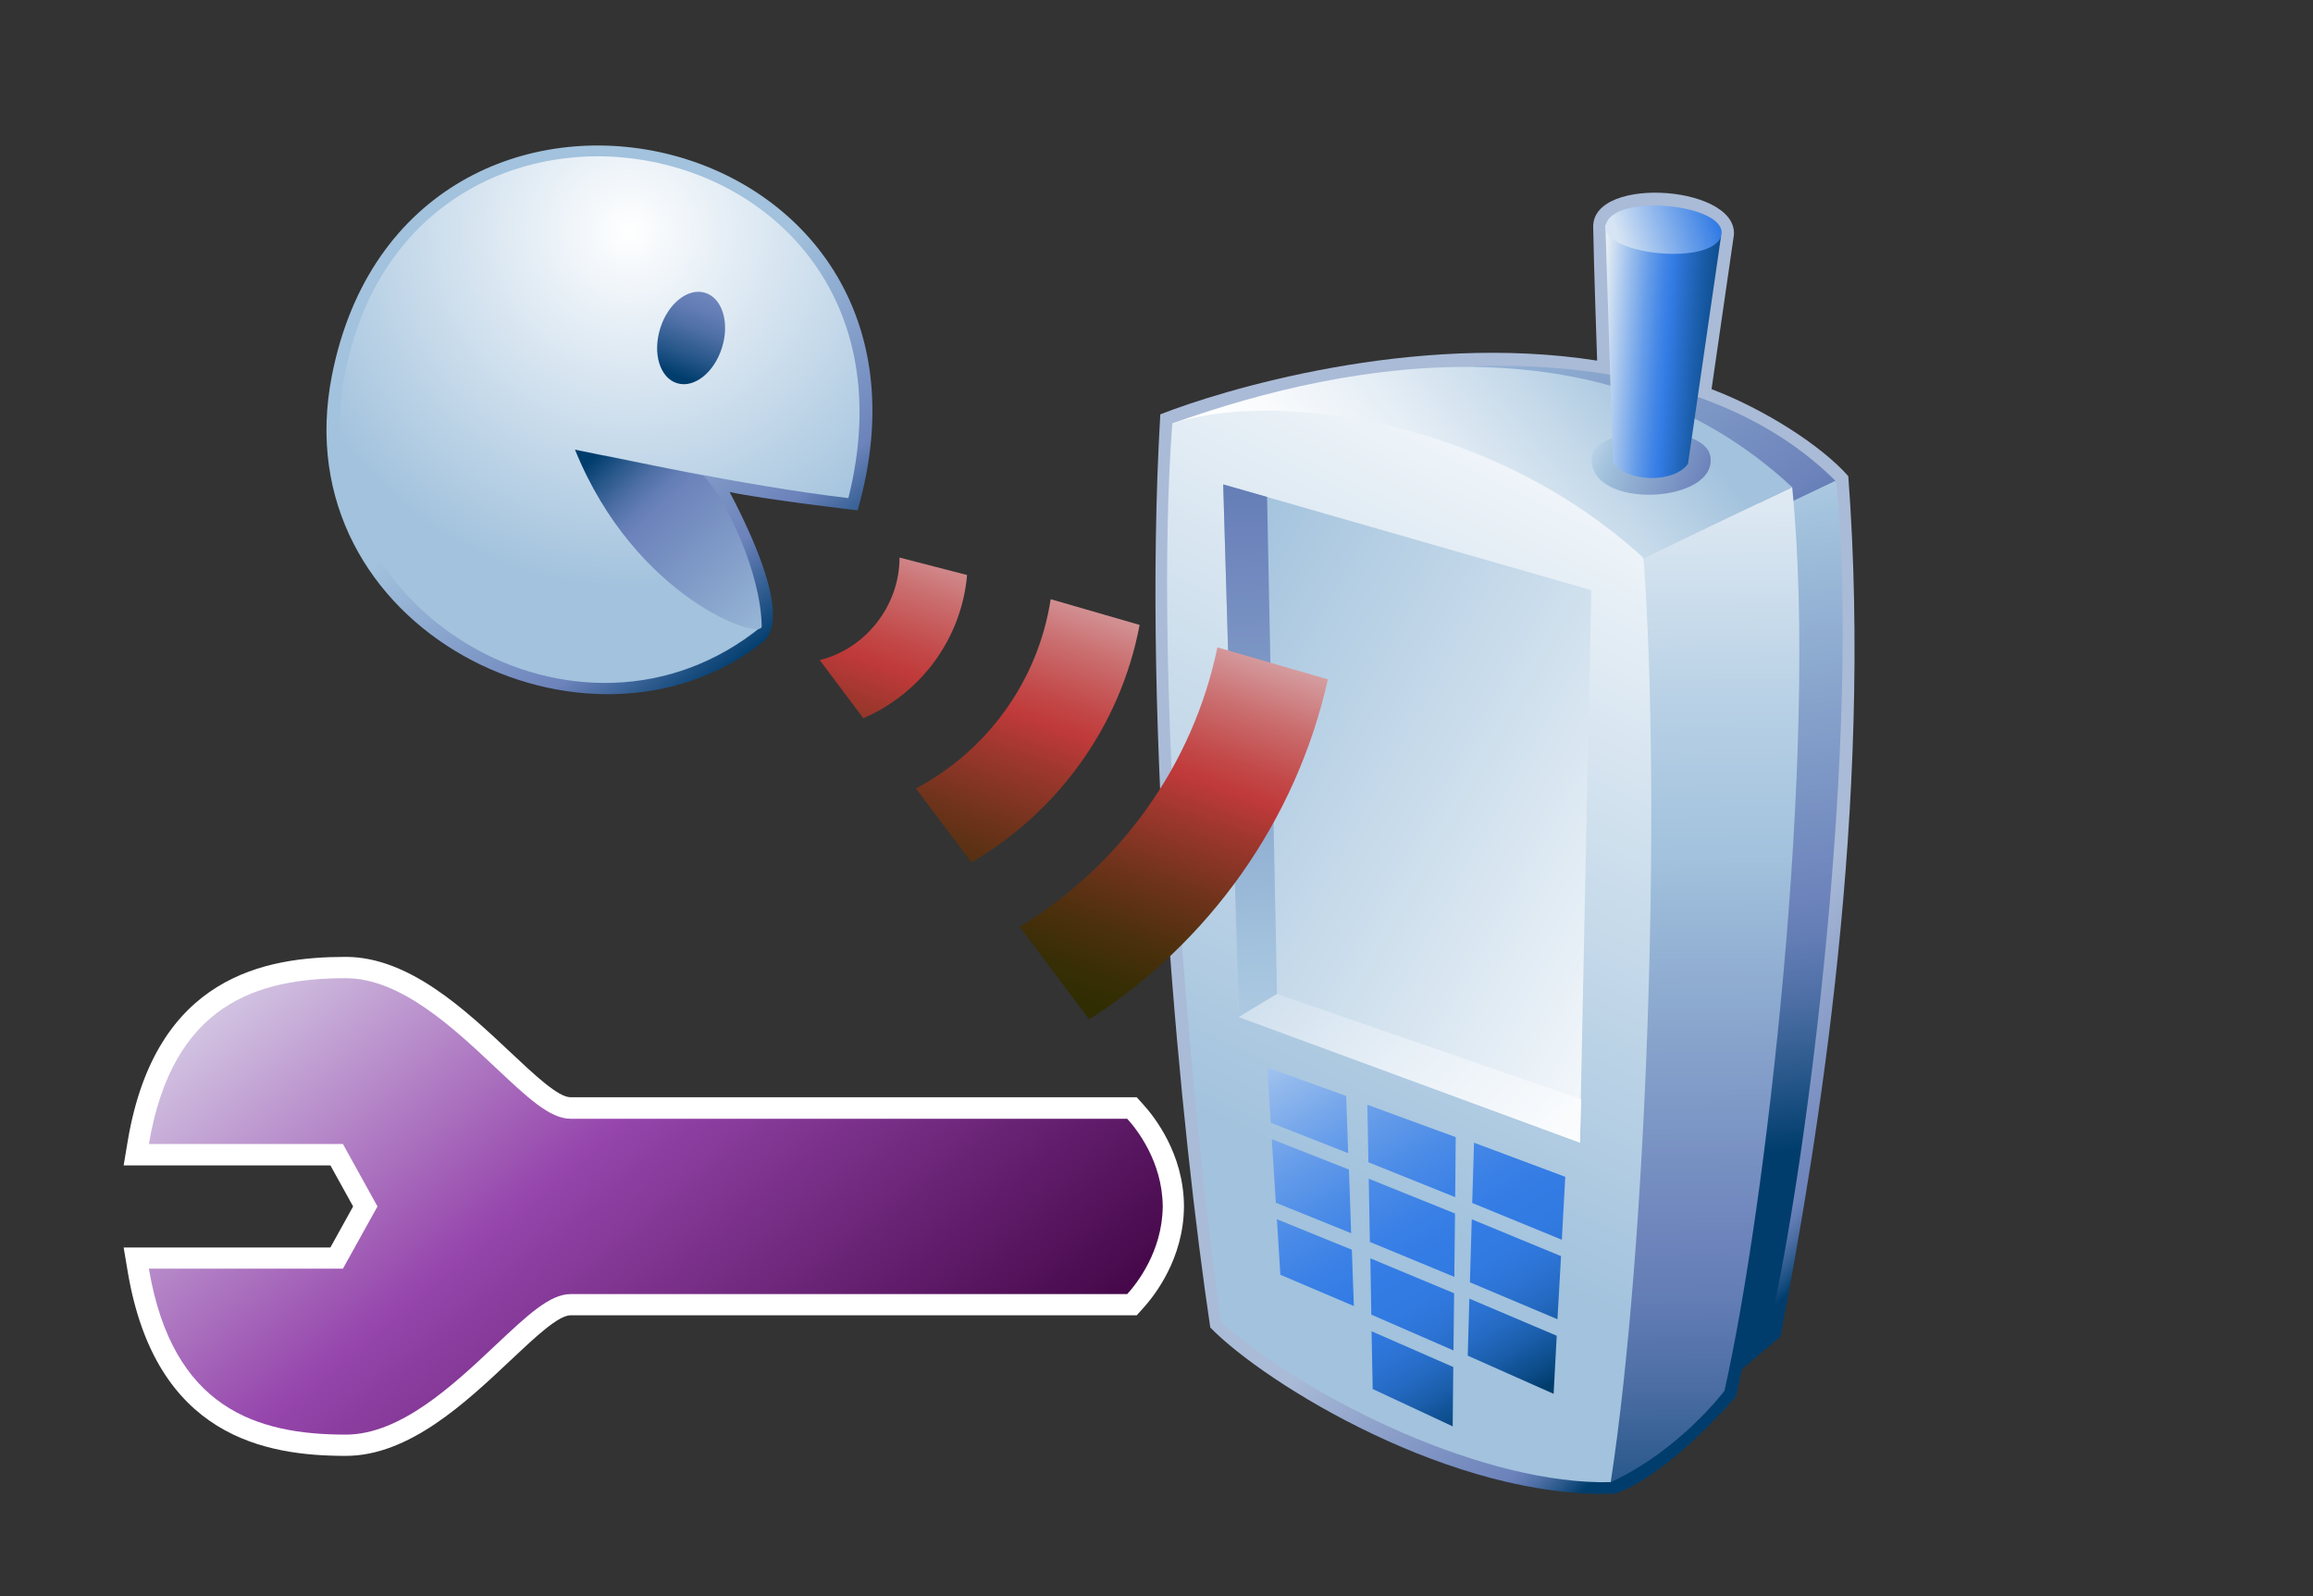 <?xml version="1.0" encoding="UTF-8"?>
<!DOCTYPE svg PUBLIC "-//W3C//DTD SVG 1.1 Tiny//EN" "http://www.w3.org/Graphics/SVG/1.1/DTD/svg11-tiny.dtd">
<svg baseProfile="tiny" height="69px" version="1.1" viewBox="-0.017 0.041 100 69" width="100px" x="0px" xmlns="http://www.w3.org/2000/svg" xmlns:xlink="http://www.w3.org/1999/xlink" y="0px">
<rect x="-0.017" y="0.041" width="100" height="69" fill="#333333" stroke="none"/>
<rect fill="none" height="69.047" width="100"/>
<linearGradient gradientTransform="matrix(1 0 0 1 -281.481 -368.926)" gradientUnits="userSpaceOnUse" id="SVGID_1_" x1="354.357" x2="363.684" y1="412.131" y2="421.857">
<stop offset="0" style="stop-color:#AABBD7"/>
<stop offset="0.263" style="stop-color:#92A5CC"/>
<stop offset="0.714" style="stop-color:#6C83BB"/>
<stop offset="0.745" style="stop-color:#637DB5"/>
<stop offset="0.794" style="stop-color:#4C6EA4"/>
<stop offset="0.856" style="stop-color:#265689"/>
<stop offset="0.91" style="stop-color:#003D6D"/>
<stop offset="1" style="stop-color:#003D6D"/>
</linearGradient>
<path d="M68.863,9.854c0.027,1.687,0.171,5.778,0.171,5.778c-7.997-1.254-16.302,1.307-18.886,2.322  c-0.819,13.832,0.934,31.277,2.16,39.479c2.392,2.455,10.553,7.459,17.537,7.18c2.438-0.92,5.197-4.213,5.197-4.213  s0.188-0.893,0.25-1.16c0.234-0.203,1.667-1.416,1.667-1.416c1.63-8.545,4.009-22.89,2.933-37.197  c-1.168-1.328-3.646-2.904-5.912-3.762l0.945-6.521C75.395,8.078,68.825,7.567,68.863,9.854z" fill="url(#SVGID_1_)"/>
<linearGradient gradientTransform="matrix(1 0 0 1 -281.481 -368.926)" gradientUnits="userSpaceOnUse" id="SVGID_2_" x1="347.047" x2="360.792" y1="378.812" y2="398.393">
<stop offset="0" style="stop-color:#A2C2DD"/>
<stop offset="0.006" style="stop-color:#A2C2DD"/>
<stop offset="0.259" style="stop-color:#8CA9CF"/>
<stop offset="0.674" style="stop-color:#6C83BB"/>
<stop offset="0.72" style="stop-color:#637DB5"/>
<stop offset="0.792" style="stop-color:#4C6EA4"/>
<stop offset="0.882" style="stop-color:#265689"/>
<stop offset="0.961" style="stop-color:#003D6D"/>
<stop offset="1" style="stop-color:#003D6D"/>
</linearGradient>
<path d="M63.673,15.877c4.163-0.15,11.183,0.441,15.704,4.994l-2.68,1.236L63.673,15.877z" fill="url(#SVGID_2_)"/>
<linearGradient gradientTransform="matrix(1 0 0 1 -281.481 -368.926)" gradientUnits="userSpaceOnUse" id="SVGID_3_" x1="354.729" x2="359.593" y1="380.693" y2="419.014">
<stop offset="0" style="stop-color:#FFFFFF"/>
<stop offset="0.075" style="stop-color:#E4EDF5"/>
<stop offset="0.22" style="stop-color:#B4CEE4"/>
<stop offset="0.292" style="stop-color:#A2C2DD"/>
<stop offset="0.452" style="stop-color:#8CA9CF"/>
<stop offset="0.714" style="stop-color:#6C83BB"/>
<stop offset="0.757" style="stop-color:#637DB5"/>
<stop offset="0.827" style="stop-color:#4C6EA4"/>
<stop offset="0.913" style="stop-color:#265689"/>
<stop offset="0.989" style="stop-color:#003D6D"/>
<stop offset="1" style="stop-color:#003D6D"/>
</linearGradient>
<path d="M77.146,21.871L74.318,59.35l2.154-1.824c1.688-7.439,3.988-25.8,2.894-36.713L77.146,21.871z" fill="url(#SVGID_3_)"/>
<linearGradient gradientTransform="matrix(1 0 0 1 -281.481 -368.926)" gradientUnits="userSpaceOnUse" id="SVGID_4_" x1="338.967" x2="351.547" y1="393.942" y2="383.827">
<stop offset="0" style="stop-color:#FFFFFF"/>
<stop offset="0.174" style="stop-color:#F8FAFC"/>
<stop offset="0.432" style="stop-color:#E4EDF5"/>
<stop offset="0.742" style="stop-color:#C3D8E9"/>
<stop offset="1" style="stop-color:#A2C2DD"/>
</linearGradient>
<path d="M50.666,18.349c7.938-2.841,18.918-4.572,26.8,2.755l-6.424,3.063L50.666,18.349z" fill="url(#SVGID_4_)"/>
<linearGradient gradientTransform="matrix(1 0 0 1 -281.481 -368.926)" gradientUnits="userSpaceOnUse" id="SVGID_5_" x1="354.859" x2="355.466" y1="383.33" y2="443.435">
<stop offset="0" style="stop-color:#FFFFFF"/>
<stop offset="0.096" style="stop-color:#E4EDF5"/>
<stop offset="0.283" style="stop-color:#B4CEE4"/>
<stop offset="0.376" style="stop-color:#A2C2DD"/>
<stop offset="0.483" style="stop-color:#8CA9CF"/>
<stop offset="0.657" style="stop-color:#6C83BB"/>
<stop offset="0.696" style="stop-color:#637DB5"/>
<stop offset="0.757" style="stop-color:#4C6EA4"/>
<stop offset="0.833" style="stop-color:#265689"/>
<stop offset="0.899" style="stop-color:#003D6D"/>
<stop offset="1" style="stop-color:#003D6D"/>
</linearGradient>
<path d="M71.042,24.166l-1.421,39.953c3.006-1.391,4.917-3.951,4.917-3.951  c1.774-7.852,4.079-27.551,2.928-39.063L71.042,24.166z" fill="url(#SVGID_5_)"/>
<linearGradient gradientTransform="matrix(1 0 0 1 -281.481 -368.926)" gradientUnits="userSpaceOnUse" id="SVGID_6_" x1="348.802" x2="357.557" y1="387.199" y2="391.015">
<stop offset="0" style="stop-color:#FFFFFF"/>
<stop offset="0.073" style="stop-color:#E4EDF5"/>
<stop offset="0.216" style="stop-color:#B4CEE4"/>
<stop offset="0.286" style="stop-color:#A2C2DD"/>
<stop offset="0.448" style="stop-color:#8CA9CF"/>
<stop offset="0.714" style="stop-color:#6C83BB"/>
<stop offset="0.757" style="stop-color:#637DB5"/>
<stop offset="0.827" style="stop-color:#4C6EA4"/>
<stop offset="0.913" style="stop-color:#265689"/>
<stop offset="0.989" style="stop-color:#003D6D"/>
<stop offset="1" style="stop-color:#003D6D"/>
</linearGradient>
<path d="M73.93,19.779c0.321,2.023-5.174,2.333-5.132,0.112C68.828,18.363,73.684,18.273,73.93,19.779z" fill="url(#SVGID_6_)"/>
<linearGradient gradientTransform="matrix(1 0 0 1 -281.481 -368.926)" gradientUnits="userSpaceOnUse" id="SVGID_7_" x1="350.599" x2="357.22" y1="384.079" y2="384.529">
<stop offset="0" style="stop-color:#E6EEF4"/>
<stop offset="0.144" style="stop-color:#A2C3EE"/>
<stop offset="0.285" style="stop-color:#669DE9"/>
<stop offset="0.389" style="stop-color:#4185E6"/>
<stop offset="0.444" style="stop-color:#337CE5"/>
<stop offset="0.472" style="stop-color:#2F77DB"/>
<stop offset="0.623" style="stop-color:#1B5EAC"/>
<stop offset="0.756" style="stop-color:#0C4C8A"/>
<stop offset="0.866" style="stop-color:#034175"/>
<stop offset="0.938" style="stop-color:#003D6D"/>
<stop offset="1" style="stop-color:#003D6D"/>
</linearGradient>
<path d="M69.389,9.766c0,0,0.329,10.277,0.329,10.303c0.794,0.883,2.685,0.814,3.244,0.023l1.427-9.827  L69.389,9.766z" fill="url(#SVGID_7_)"/>
<linearGradient gradientTransform="matrix(1 0 0 1 -281.481 -368.926)" gradientUnits="userSpaceOnUse" id="SVGID_8_" x1="353.671" x2="337.2" y1="385.498" y2="419.217">
<stop offset="0" style="stop-color:#FFFFFF"/>
<stop offset="0.474" style="stop-color:#D1E1EE"/>
<stop offset="1" style="stop-color:#A2C2DD"/>
</linearGradient>
<path d="M50.666,18.349c4.418-1.442,13.758-0.244,20.376,5.817c0.778,10.857,0.146,29.721-1.421,39.953  c-5.344,0.133-12.875-3.455-16.852-6.91C51.462,48.08,49.838,29.271,50.666,18.349z" fill="url(#SVGID_8_)"/>
<linearGradient gradientTransform="matrix(1 0 0 1 -281.481 -368.926)" gradientUnits="userSpaceOnUse" id="SVGID_9_" x1="357.01" x2="331.336" y1="411.653" y2="397.455">
<stop offset="0" style="stop-color:#FFFFFF"/>
<stop offset="0.474" style="stop-color:#D1E1EE"/>
<stop offset="1" style="stop-color:#A2C2DD"/>
</linearGradient>
<polygon fill="url(#SVGID_9_)" points="52.867,20.984 53.543,44.01 68.289,49.439 68.779,25.554 "/>
<linearGradient gradientTransform="matrix(1 0 0 1 -281.481 -368.926)" gradientUnits="userSpaceOnUse" id="SVGID_10_" x1="336.312" x2="334.95" y1="430.075" y2="376.584">
<stop offset="0" style="stop-color:#FFFFFF"/>
<stop offset="0.096" style="stop-color:#E4EDF5"/>
<stop offset="0.283" style="stop-color:#B4CEE4"/>
<stop offset="0.376" style="stop-color:#A2C2DD"/>
<stop offset="0.504" style="stop-color:#8CA9CF"/>
<stop offset="0.714" style="stop-color:#6C83BB"/>
<stop offset="0.757" style="stop-color:#637DB5"/>
<stop offset="0.827" style="stop-color:#4C6EA4"/>
<stop offset="0.913" style="stop-color:#265689"/>
<stop offset="0.989" style="stop-color:#003D6D"/>
<stop offset="1" style="stop-color:#003D6D"/>
</linearGradient>
<polygon fill="url(#SVGID_10_)" points="55.193,43.014 54.764,21.525 52.867,20.984 53.543,44.01 "/>
<linearGradient gradientTransform="matrix(1 0 0 1 -281.481 -368.926)" gradientUnits="userSpaceOnUse" id="SVGID_11_" x1="350.89" x2="330.139" y1="422.701" y2="403.118">
<stop offset="0" style="stop-color:#FFFFFF"/>
<stop offset="0.176" style="stop-color:#F9FBFD"/>
<stop offset="0.413" style="stop-color:#E8F0F7"/>
<stop offset="0.685" style="stop-color:#CCDDEC"/>
<stop offset="0.98" style="stop-color:#A5C4DE"/>
<stop offset="1" style="stop-color:#A2C2DD"/>
</linearGradient>
<polygon fill="url(#SVGID_11_)" points="53.543,44.01 55.193,43.014 68.346,47.564 68.289,49.439 "/>
<linearGradient gradientTransform="matrix(1 0 0 1 -281.481 -368.926)" gradientUnits="userSpaceOnUse" id="SVGID_12_" x1="351.524" x2="355.544" y1="379.5" y2="378.203">
<stop offset="0" style="stop-color:#D6E4F3"/>
<stop offset="1" style="stop-color:#337CE5"/>
</linearGradient>
<path d="M74.389,10.265c-0.471,1.331-5.478,0.739-4.953-0.591C69.965,8.355,74.836,8.922,74.389,10.265z" fill="url(#SVGID_12_)"/>
<linearGradient gradientTransform="matrix(1 0 0 1 -281.481 -368.926)" gradientUnits="userSpaceOnUse" id="SVGID_13_" x1="338.258" x2="349.585" y1="409.325" y2="428.167">
<stop offset="0" style="stop-color:#E6EEF4"/>
<stop offset="0.071" style="stop-color:#C9DCF2"/>
<stop offset="0.218" style="stop-color:#94BAED"/>
<stop offset="0.354" style="stop-color:#6A9FEA"/>
<stop offset="0.478" style="stop-color:#4C8CE7"/>
<stop offset="0.583" style="stop-color:#3A80E6"/>
<stop offset="0.657" style="stop-color:#337CE5"/>
<stop offset="0.726" style="stop-color:#317AE1"/>
<stop offset="0.787" style="stop-color:#2D74D6"/>
<stop offset="0.847" style="stop-color:#256BC4"/>
<stop offset="0.904" style="stop-color:#1A5DAA"/>
<stop offset="0.961" style="stop-color:#0C4C89"/>
<stop offset="1" style="stop-color:#003D6D"/>
</linearGradient>
<polygon fill="url(#SVGID_13_)" points="63.533,55.479 67.318,57.076 67.473,54.348 63.613,52.754 "/>
<linearGradient gradientTransform="matrix(1 0 0 1 -281.481 -368.926)" gradientUnits="userSpaceOnUse" id="SVGID_14_" x1="339.869" x2="351.205" y1="408.34" y2="427.196">
<stop offset="0" style="stop-color:#E6EEF4"/>
<stop offset="0.071" style="stop-color:#C9DCF2"/>
<stop offset="0.218" style="stop-color:#94BAED"/>
<stop offset="0.354" style="stop-color:#6A9FEA"/>
<stop offset="0.478" style="stop-color:#4C8CE7"/>
<stop offset="0.583" style="stop-color:#3A80E6"/>
<stop offset="0.657" style="stop-color:#337CE5"/>
<stop offset="0.726" style="stop-color:#317AE1"/>
<stop offset="0.787" style="stop-color:#2D74D6"/>
<stop offset="0.847" style="stop-color:#256BC4"/>
<stop offset="0.904" style="stop-color:#1A5DAA"/>
<stop offset="0.961" style="stop-color:#0C4C89"/>
<stop offset="1" style="stop-color:#003D6D"/>
</linearGradient>
<polygon fill="url(#SVGID_14_)" points="67.507,53.639 67.656,50.918 63.71,49.443 63.633,52.049 "/>
<linearGradient gradientTransform="matrix(1 0 0 1 -281.481 -368.926)" gradientUnits="userSpaceOnUse" id="SVGID_15_" x1="336.69" x2="348.022" y1="410.257" y2="429.107">
<stop offset="0" style="stop-color:#E6EEF4"/>
<stop offset="0.071" style="stop-color:#C9DCF2"/>
<stop offset="0.218" style="stop-color:#94BAED"/>
<stop offset="0.354" style="stop-color:#6A9FEA"/>
<stop offset="0.478" style="stop-color:#4C8CE7"/>
<stop offset="0.583" style="stop-color:#3A80E6"/>
<stop offset="0.657" style="stop-color:#337CE5"/>
<stop offset="0.726" style="stop-color:#317AE1"/>
<stop offset="0.787" style="stop-color:#2D74D6"/>
<stop offset="0.847" style="stop-color:#256BC4"/>
<stop offset="0.904" style="stop-color:#1A5DAA"/>
<stop offset="0.961" style="stop-color:#0C4C89"/>
<stop offset="1" style="stop-color:#003D6D"/>
</linearGradient>
<polygon fill="url(#SVGID_15_)" points="63.509,56.186 63.439,58.65 67.152,60.301 67.286,57.789 "/>
<linearGradient gradientTransform="matrix(1 0 0 1 -281.481 -368.926)" gradientUnits="userSpaceOnUse" id="SVGID_16_" x1="333.396" x2="344.718" y1="412.252" y2="431.086">
<stop offset="0" style="stop-color:#E6EEF4"/>
<stop offset="0.071" style="stop-color:#C9DCF2"/>
<stop offset="0.218" style="stop-color:#94BAED"/>
<stop offset="0.354" style="stop-color:#6A9FEA"/>
<stop offset="0.478" style="stop-color:#4C8CE7"/>
<stop offset="0.583" style="stop-color:#3A80E6"/>
<stop offset="0.657" style="stop-color:#337CE5"/>
<stop offset="0.726" style="stop-color:#317AE1"/>
<stop offset="0.787" style="stop-color:#2D74D6"/>
<stop offset="0.847" style="stop-color:#256BC4"/>
<stop offset="0.904" style="stop-color:#1A5DAA"/>
<stop offset="0.961" style="stop-color:#0C4C89"/>
<stop offset="1" style="stop-color:#003D6D"/>
</linearGradient>
<polygon fill="url(#SVGID_16_)" points="58.303,50.605 54.968,49.291 55.143,52.039 58.398,53.355 "/>
<linearGradient gradientTransform="matrix(1 0 0 1 -281.481 -368.926)" gradientUnits="userSpaceOnUse" id="SVGID_17_" x1="337.25" x2="348.588" y1="409.918" y2="428.777">
<stop offset="0" style="stop-color:#E6EEF4"/>
<stop offset="0.071" style="stop-color:#C9DCF2"/>
<stop offset="0.218" style="stop-color:#94BAED"/>
<stop offset="0.354" style="stop-color:#6A9FEA"/>
<stop offset="0.478" style="stop-color:#4C8CE7"/>
<stop offset="0.583" style="stop-color:#3A80E6"/>
<stop offset="0.657" style="stop-color:#337CE5"/>
<stop offset="0.726" style="stop-color:#317AE1"/>
<stop offset="0.787" style="stop-color:#2D74D6"/>
<stop offset="0.847" style="stop-color:#256BC4"/>
<stop offset="0.904" style="stop-color:#1A5DAA"/>
<stop offset="0.961" style="stop-color:#0C4C89"/>
<stop offset="1" style="stop-color:#003D6D"/>
</linearGradient>
<polygon fill="url(#SVGID_17_)" points="62.896,51.797 62.92,49.203 59.098,47.803 59.146,50.291 "/>
<linearGradient gradientTransform="matrix(1 0 0 1 -281.481 -368.926)" gradientUnits="userSpaceOnUse" id="SVGID_18_" x1="334.733" x2="346.06" y1="411.44" y2="430.28">
<stop offset="0" style="stop-color:#E6EEF4"/>
<stop offset="0.071" style="stop-color:#C9DCF2"/>
<stop offset="0.218" style="stop-color:#94BAED"/>
<stop offset="0.354" style="stop-color:#6A9FEA"/>
<stop offset="0.478" style="stop-color:#4C8CE7"/>
<stop offset="0.583" style="stop-color:#3A80E6"/>
<stop offset="0.657" style="stop-color:#337CE5"/>
<stop offset="0.726" style="stop-color:#317AE1"/>
<stop offset="0.787" style="stop-color:#2D74D6"/>
<stop offset="0.847" style="stop-color:#256BC4"/>
<stop offset="0.904" style="stop-color:#1A5DAA"/>
<stop offset="0.961" style="stop-color:#0C4C89"/>
<stop offset="1" style="stop-color:#003D6D"/>
</linearGradient>
<polygon fill="url(#SVGID_18_)" points="58.182,47.422 54.771,46.195 54.924,48.58 58.27,49.896 "/>
<linearGradient gradientTransform="matrix(1 0 0 1 -281.481 -368.926)" gradientUnits="userSpaceOnUse" id="SVGID_19_" x1="334.33" x2="345.659" y1="411.683" y2="430.527">
<stop offset="0" style="stop-color:#E6EEF4"/>
<stop offset="0.071" style="stop-color:#C9DCF2"/>
<stop offset="0.218" style="stop-color:#94BAED"/>
<stop offset="0.354" style="stop-color:#6A9FEA"/>
<stop offset="0.478" style="stop-color:#4C8CE7"/>
<stop offset="0.583" style="stop-color:#3A80E6"/>
<stop offset="0.657" style="stop-color:#337CE5"/>
<stop offset="0.726" style="stop-color:#317AE1"/>
<stop offset="0.787" style="stop-color:#2D74D6"/>
<stop offset="0.847" style="stop-color:#256BC4"/>
<stop offset="0.904" style="stop-color:#1A5DAA"/>
<stop offset="0.961" style="stop-color:#0C4C89"/>
<stop offset="1" style="stop-color:#003D6D"/>
</linearGradient>
<polygon fill="url(#SVGID_19_)" points="59.271,56.877 62.822,58.424 62.85,55.953 59.229,54.443 "/>
<linearGradient gradientTransform="matrix(1 0 0 1 -281.481 -368.926)" gradientUnits="userSpaceOnUse" id="SVGID_20_" x1="332.055" x2="343.389" y1="413.043" y2="431.897">
<stop offset="0" style="stop-color:#E6EEF4"/>
<stop offset="0.071" style="stop-color:#C9DCF2"/>
<stop offset="0.218" style="stop-color:#94BAED"/>
<stop offset="0.354" style="stop-color:#6A9FEA"/>
<stop offset="0.478" style="stop-color:#4C8CE7"/>
<stop offset="0.583" style="stop-color:#3A80E6"/>
<stop offset="0.657" style="stop-color:#337CE5"/>
<stop offset="0.726" style="stop-color:#317AE1"/>
<stop offset="0.787" style="stop-color:#2D74D6"/>
<stop offset="0.847" style="stop-color:#256BC4"/>
<stop offset="0.904" style="stop-color:#1A5DAA"/>
<stop offset="0.961" style="stop-color:#0C4C89"/>
<stop offset="1" style="stop-color:#003D6D"/>
</linearGradient>
<polygon fill="url(#SVGID_20_)" points="58.428,54.07 55.188,52.752 55.338,55.152 58.516,56.506 "/>
<linearGradient gradientTransform="matrix(1 0 0 1 -281.481 -368.926)" gradientUnits="userSpaceOnUse" id="SVGID_21_" x1="335.776" x2="347.106" y1="410.813" y2="429.658">
<stop offset="0" style="stop-color:#E6EEF4"/>
<stop offset="0.071" style="stop-color:#C9DCF2"/>
<stop offset="0.218" style="stop-color:#94BAED"/>
<stop offset="0.354" style="stop-color:#6A9FEA"/>
<stop offset="0.478" style="stop-color:#4C8CE7"/>
<stop offset="0.583" style="stop-color:#3A80E6"/>
<stop offset="0.657" style="stop-color:#337CE5"/>
<stop offset="0.726" style="stop-color:#317AE1"/>
<stop offset="0.787" style="stop-color:#2D74D6"/>
<stop offset="0.847" style="stop-color:#256BC4"/>
<stop offset="0.904" style="stop-color:#1A5DAA"/>
<stop offset="0.961" style="stop-color:#0C4C89"/>
<stop offset="1" style="stop-color:#003D6D"/>
</linearGradient>
<polygon fill="url(#SVGID_21_)" points="59.158,51 59.209,53.734 62.859,55.244 62.889,52.504 "/>
<linearGradient gradientTransform="matrix(1 0 0 1 -281.481 -368.926)" gradientUnits="userSpaceOnUse" id="SVGID_22_" x1="332.918" x2="344.255" y1="412.517" y2="431.374">
<stop offset="0" style="stop-color:#E6EEF4"/>
<stop offset="0.071" style="stop-color:#C9DCF2"/>
<stop offset="0.218" style="stop-color:#94BAED"/>
<stop offset="0.354" style="stop-color:#6A9FEA"/>
<stop offset="0.478" style="stop-color:#4C8CE7"/>
<stop offset="0.583" style="stop-color:#3A80E6"/>
<stop offset="0.657" style="stop-color:#337CE5"/>
<stop offset="0.726" style="stop-color:#317AE1"/>
<stop offset="0.787" style="stop-color:#2D74D6"/>
<stop offset="0.847" style="stop-color:#256BC4"/>
<stop offset="0.904" style="stop-color:#1A5DAA"/>
<stop offset="0.961" style="stop-color:#0C4C89"/>
<stop offset="1" style="stop-color:#003D6D"/>
</linearGradient>
<polygon fill="url(#SVGID_22_)" points="59.281,57.596 59.33,60.092 62.788,61.707 62.814,59.141 "/>
<linearGradient gradientTransform="matrix(1.136 0 0 1.136 -250.843 -317.405)" gradientUnits="userSpaceOnUse" id="SVGID_23_" x1="242.164" x2="250.368" y1="293.507" y2="303.782">
<stop offset="0" style="stop-color:#A2C2DD"/>
<stop offset="0.1" style="stop-color:#A2C2DD"/>
<stop offset="0.714" style="stop-color:#6C83BB"/>
<stop offset="0.989" style="stop-color:#003D6D"/>
<stop offset="1" style="stop-color:#003D6D"/>
</linearGradient>
<path d="M14.334,16.269c-2.172,10.991,11.107,17.5,18.671,11.499c0.33-0.33,1.183-1.368-1.476-6.455  c1.521,0.322,5.533,0.793,5.533,0.793C41.922,5.117,17.572-0.121,14.334,16.269z" fill="url(#SVGID_23_)"/>
<radialGradient cx="-1094.791" cy="203.416" gradientTransform="matrix(-1.119 -0.197 -0.197 1.119 -1157.827 -433.278)" gradientUnits="userSpaceOnUse" id="SVGID_24_" r="13.649">
<stop offset="0" style="stop-color:#FFFFFF"/>
<stop offset="1" style="stop-color:#A2C2DD"/>
</radialGradient>
<path d="M32.914,27.121c-7.842,6.407-19.91-0.681-18.053-10.75c2.859-15.47,25.88-11.072,21.8,5.205  c-4.593-0.543-10.548-1.855-10.548-1.855L32.914,27.121" fill="url(#SVGID_24_)"/>
<linearGradient gradientTransform="matrix(1.136 0 0 1.136 -250.843 -317.405)" gradientUnits="userSpaceOnUse" id="SVGID_25_" x1="248.893" x2="246.345" y1="287.215" y2="293.973">
<stop offset="0" style="stop-color:#A2C2DD"/>
<stop offset="0.006" style="stop-color:#A2C2DD"/>
<stop offset="0.201" style="stop-color:#8CA9CF"/>
<stop offset="0.522" style="stop-color:#6C83BB"/>
<stop offset="0.592" style="stop-color:#637DB5"/>
<stop offset="0.703" style="stop-color:#4C6EA4"/>
<stop offset="0.841" style="stop-color:#265689"/>
<stop offset="0.961" style="stop-color:#003D6D"/>
<stop offset="1" style="stop-color:#003D6D"/>
</linearGradient>
<path d="M28.527,14.236c-0.338,1.079-0.016,2.143,0.725,2.371c0.736,0.232,1.611-0.458,1.945-1.536  c0.341-1.082,0.012-2.143-0.727-2.372C29.736,12.47,28.863,13.155,28.527,14.236z" fill="url(#SVGID_25_)"/>
<linearGradient gradientTransform="matrix(1.136 0 0 1.136 -250.843 -317.405)" gradientUnits="userSpaceOnUse" id="SVGID_26_" x1="251.106" x2="243.576" y1="303.977" y2="296.115">
<stop offset="0" style="stop-color:#A2C2DD"/>
<stop offset="0.006" style="stop-color:#A2C2DD"/>
<stop offset="0.259" style="stop-color:#8CA9CF"/>
<stop offset="0.674" style="stop-color:#6C83BB"/>
<stop offset="0.72" style="stop-color:#637DB5"/>
<stop offset="0.792" style="stop-color:#4C6EA4"/>
<stop offset="0.882" style="stop-color:#265689"/>
<stop offset="0.961" style="stop-color:#003D6D"/>
<stop offset="1" style="stop-color:#003D6D"/>
</linearGradient>
<path d="M24.842,19.482l5.57,1.133c0.939,1.01,2.47,4.163,2.502,6.506  C32.922,27.756,27.459,25.936,24.842,19.482z" fill="url(#SVGID_26_)"/>
<path d="M14.932,41.41c-3.467,0-8.217,0.82-9.423,7.938l-0.18,1.076c0,0,7.989,0,8.938,0  c0.287,0.514,0.715,1.283,0.983,1.775c-0.271,0.49-0.696,1.258-0.983,1.775c-0.949,0-8.938,0-8.938,0l0.18,1.07  c1.206,7.117,5.956,7.939,9.423,7.939c2.737,0,5.174-2.295,7.133-4.139c1.061-1,2.058-1.938,2.584-1.938h24.479l0.271-0.301  c0.524-0.578,1.748-2.156,1.771-4.375v-0.078c-0.022-2.215-1.246-3.797-1.771-4.373l-0.271-0.301H24.648  c-0.527,0-1.524-0.936-2.584-1.932C20.104,43.703,17.669,41.41,14.932,41.41z" fill="#FFFFFF"/>
<linearGradient gradientTransform="matrix(1.19 0 0 1.19 -238.714 -281.188)" gradientUnits="userSpaceOnUse" id="SVGID_27_" x1="210.902" x2="235.052" y1="265.46" y2="294.072">
<stop offset="0" style="stop-color:#E6EEF4"/>
<stop offset="0.444" style="stop-color:#9646AC"/>
<stop offset="0.938" style="stop-color:#3D013F"/>
<stop offset="1" style="stop-color:#3D013F"/>
</linearGradient>
<path d="M50.254,52.201c0-0.012,0.001-0.021,0.001-0.029h-0.003c-0.023-1.926-1.129-3.32-1.536-3.764  c-0.515,0-24.067,0-24.067,0c-0.895,0-1.864-0.92-3.217-2.189c-1.838-1.732-4.127-3.887-6.5-3.887c-3.848,0-7.492,1.125-8.512,7.168  c1.448,0,8.389,0,8.389,0l1.494,2.699l-1.494,2.691c0,0-6.942,0-8.389,0c1.02,6.043,4.664,7.174,8.512,7.174  c2.373,0,4.662-2.156,6.5-3.889c1.353-1.27,2.322-2.186,3.217-2.186c0,0,23.554,0,24.067,0c0.407-0.443,1.513-1.84,1.536-3.766  h0.003C50.255,52.219,50.254,52.207,50.254,52.201z" fill="url(#SVGID_27_)"/>
<linearGradient gradientTransform="matrix(0.364 0 0 -0.364 -260.469 -368.485)" gradientUnits="userSpaceOnUse" id="SVGID_28_" x1="830.304" x2="809.81" y1="-1066.508" y2="-1123.207">
<stop offset="0" style="stop-color:#E6EEF4"/>
<stop offset="0.153" style="stop-color:#D7A6A9"/>
<stop offset="0.29" style="stop-color:#CA6C6D"/>
<stop offset="0.391" style="stop-color:#C34848"/>
<stop offset="0.444" style="stop-color:#C03A3A"/>
<stop offset="0.527" style="stop-color:#9E372D"/>
<stop offset="0.66" style="stop-color:#6F331B"/>
<stop offset="0.778" style="stop-color:#4D300D"/>
<stop offset="0.875" style="stop-color:#382E05"/>
<stop offset="0.938" style="stop-color:#302D02"/>
<stop offset="1" style="stop-color:#302D02"/>
</linearGradient>
<path d="M38.874,24.146c0,2.104-1.494,3.957-3.452,4.431l1.884,2.515c2.466-1.058,4.242-3.407,4.488-6.191  L38.874,24.146z" fill="url(#SVGID_28_)"/>
<linearGradient gradientTransform="matrix(0.364 0 0 -0.364 -260.469 -368.485)" gradientUnits="userSpaceOnUse" id="SVGID_29_" x1="847.756" x2="827.259" y1="-1072.809" y2="-1129.517">
<stop offset="0" style="stop-color:#E6EEF4"/>
<stop offset="0.153" style="stop-color:#D7A6A9"/>
<stop offset="0.29" style="stop-color:#CA6C6D"/>
<stop offset="0.391" style="stop-color:#C34848"/>
<stop offset="0.444" style="stop-color:#C03A3A"/>
<stop offset="0.527" style="stop-color:#9E372D"/>
<stop offset="0.66" style="stop-color:#6F331B"/>
<stop offset="0.778" style="stop-color:#4D300D"/>
<stop offset="0.875" style="stop-color:#382E05"/>
<stop offset="0.938" style="stop-color:#302D02"/>
<stop offset="1" style="stop-color:#302D02"/>
</linearGradient>
<path d="M39.582,34.126l2.398,3.2c3.73-2.174,6.446-5.887,7.273-10.268l-3.845-1.112  C44.862,29.499,42.647,32.505,39.582,34.126z" fill="url(#SVGID_29_)"/>
<linearGradient gradientTransform="matrix(0.364 0 0 -0.364 -260.469 -368.485)" gradientUnits="userSpaceOnUse" id="SVGID_30_" x1="866.778" x2="846.287" y1="-1079.688" y2="-1136.381">
<stop offset="0" style="stop-color:#E6EEF4"/>
<stop offset="0.153" style="stop-color:#D7A6A9"/>
<stop offset="0.29" style="stop-color:#CA6C6D"/>
<stop offset="0.391" style="stop-color:#C34848"/>
<stop offset="0.444" style="stop-color:#C03A3A"/>
<stop offset="0.527" style="stop-color:#9E372D"/>
<stop offset="0.66" style="stop-color:#6F331B"/>
<stop offset="0.778" style="stop-color:#4D300D"/>
<stop offset="0.875" style="stop-color:#382E05"/>
<stop offset="0.938" style="stop-color:#302D02"/>
<stop offset="1" style="stop-color:#302D02"/>
</linearGradient>
<path d="M44.075,40.116l2.999,3.997c5.152-3.303,8.941-8.549,10.318-14.702l-4.776-1.382  C51.557,33.141,48.387,37.473,44.075,40.116z" fill="url(#SVGID_30_)"/>
</svg>
